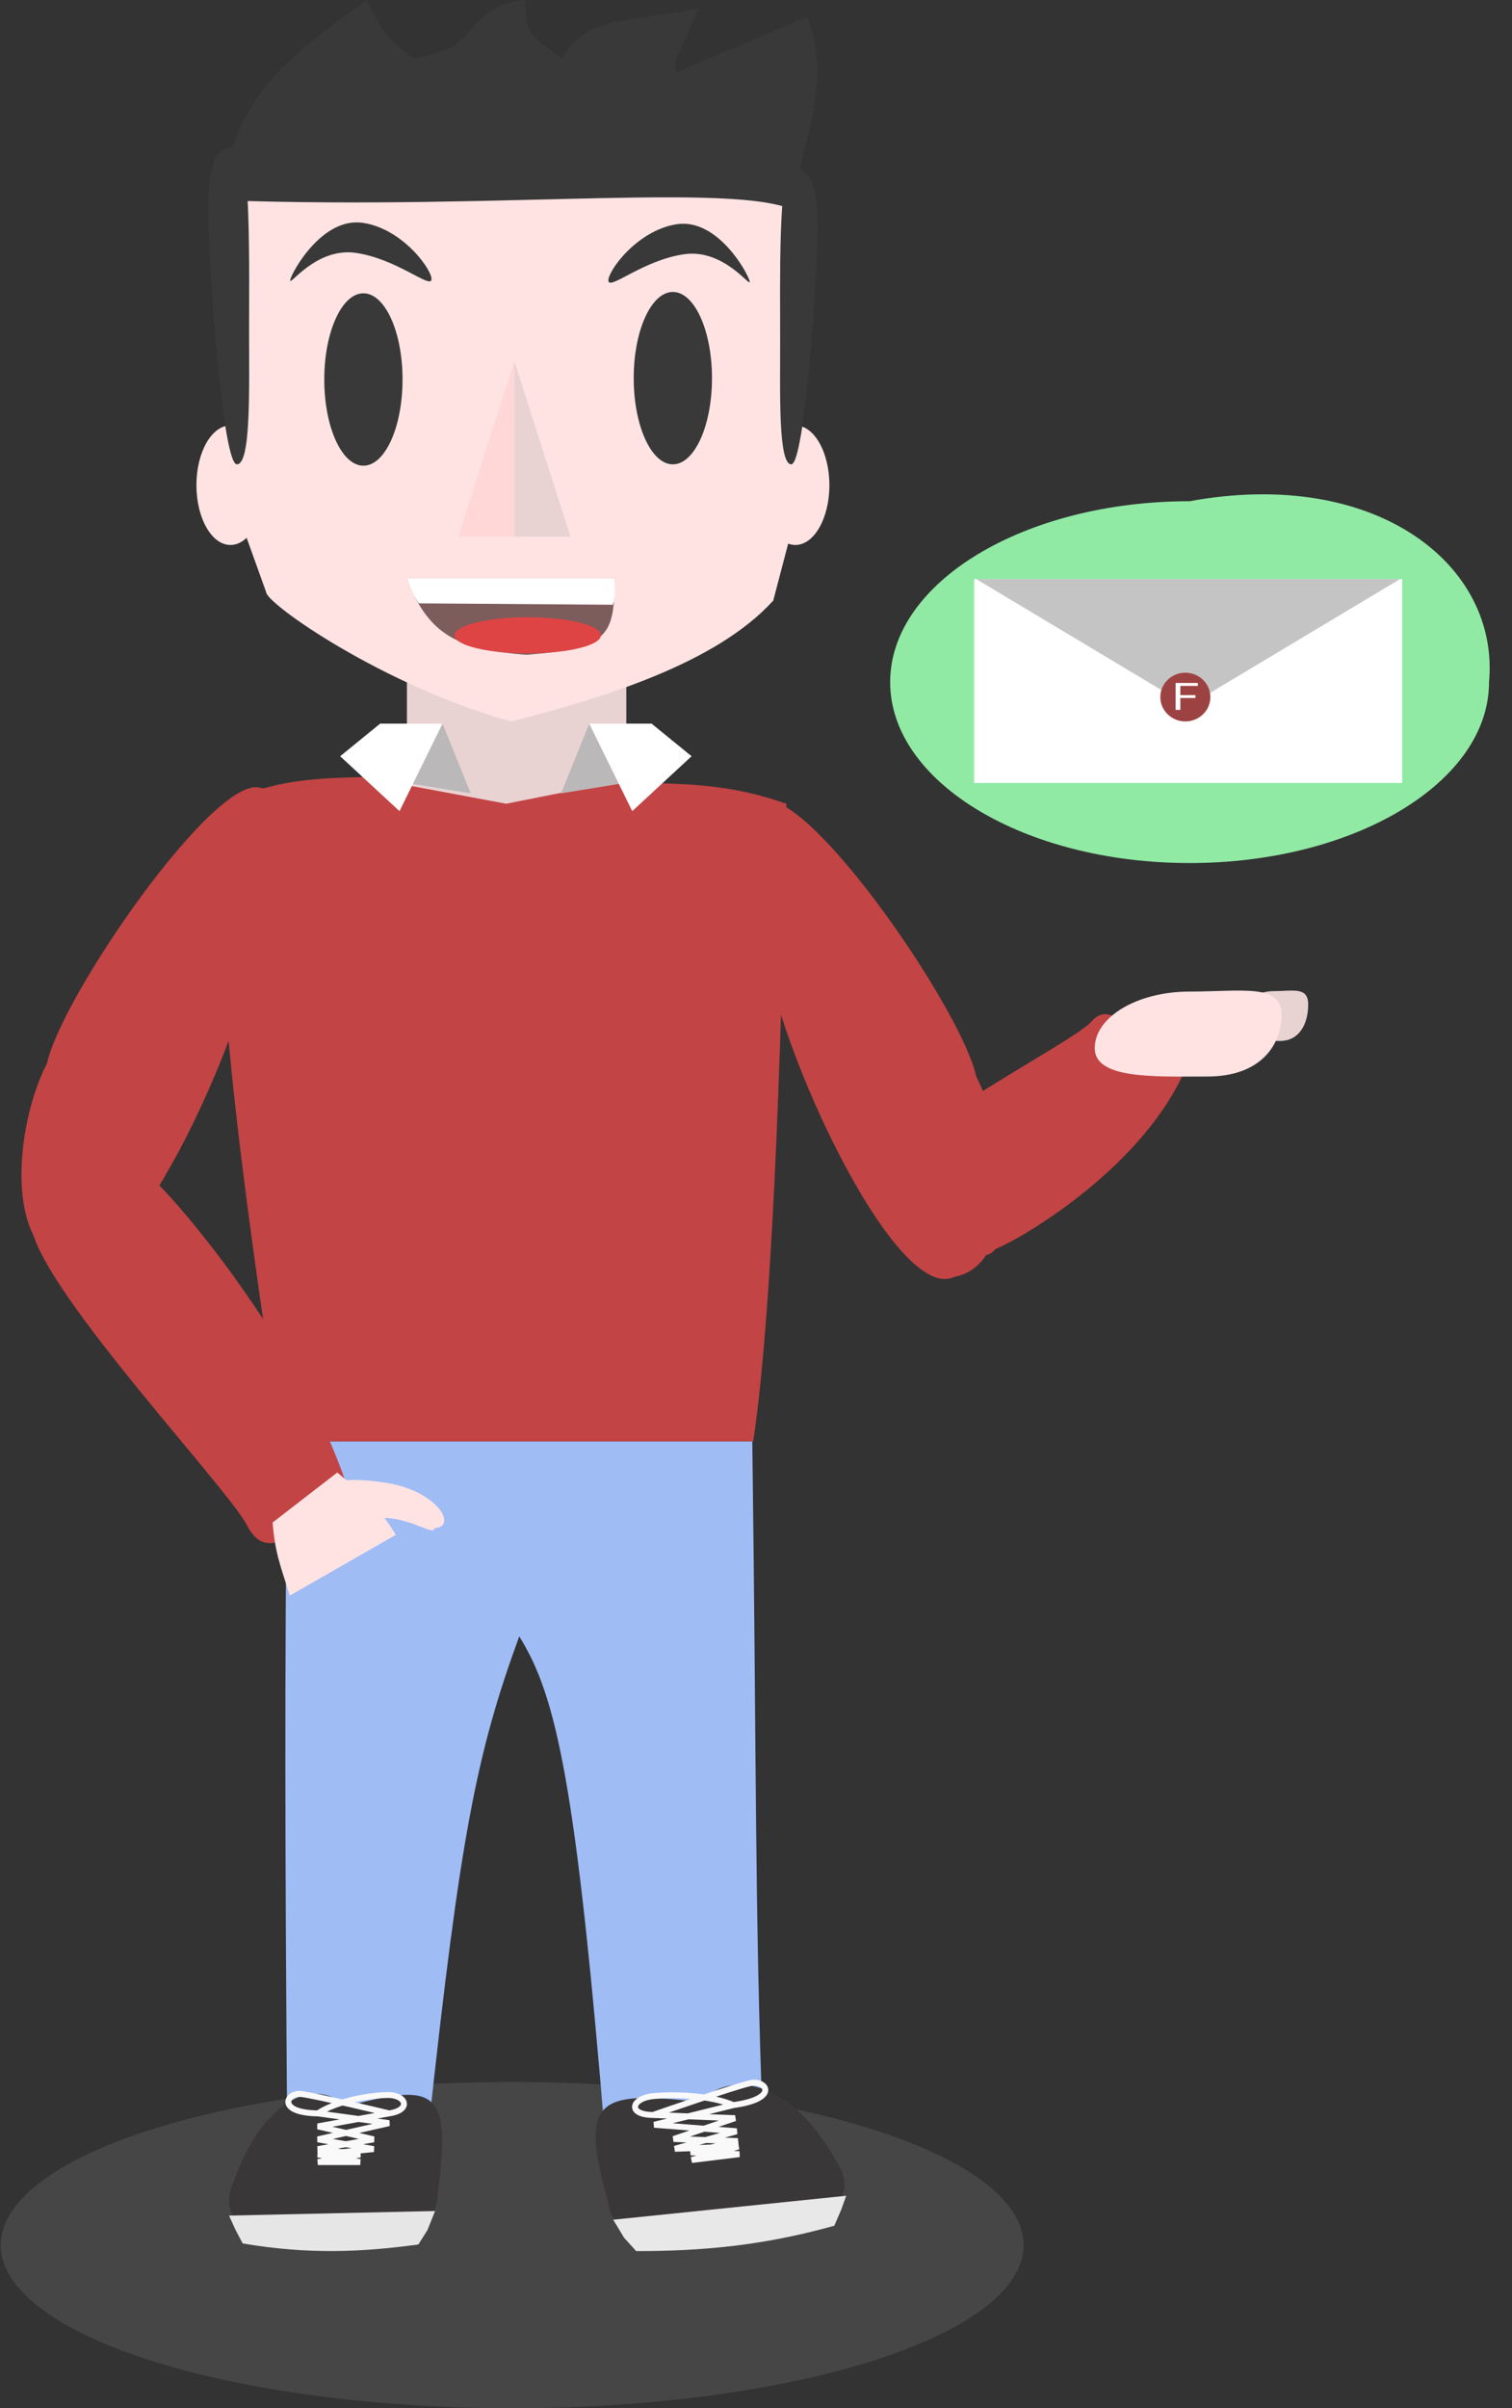                         <svg width="100%"  viewBox="0 0 510 812" fill="none" xmlns="http://www.w3.org/2000/svg">
                            <rect x="0" y="0" width="510" height="812" fill="#333333" stroke="none"/>
                            <g id="contact-image">
                            <g id="Minimalist-avatar">
                            <g id="Shadow" style="mix-blend-mode:multiply" opacity="0.5">
                            <ellipse cx="172.754" cy="757" rx="172.5" ry="55" fill="#5A5A5A"/>
                            </g>
                            <g id="Legs">
                            <path id="Pants" d="M96.838 486H253.754C255.213 596.589 254.541 643.172 257.254 715.809C235.721 725.499 224.099 727.135 204.26 722.551C194.411 602.424 187.835 571.996 175.137 551.74C160.658 591.385 155.198 619.402 144.754 715.809C130.658 723.802 121.48 726.075 96.838 715.809C96.153 620.92 95.971 569.241 96.838 486Z" fill="#9FBCF5"/>
                            <g id="Left shoe">
                            <path id="Ellipse 18" d="M147.598 739.653C147.598 755.117 128.428 758.153 109.098 758.153C83.783 755.132 73.285 748.976 78.597 736.193C87.125 711.366 103.78 698.902 117.098 710.192C146.739 702.19 152.468 704.189 147.598 739.653Z" fill="#393737"/>
                            <path id="Rectangle 10" d="M77.254 747.044L146.754 745.5L144.188 751.914L141.123 756.784C122.088 759.388 103.939 760.197 81.853 756.436L79.298 751.566L77.254 747.044Z" fill="#E6E6E6"/>
                            <path id="Vector 1" d="M107.207 712.587L131.242 715.87L107.207 721.341L126.045 724.623L107.207 726.447L121.498 729H107.207L121.498 726.447L107.207 724.623L126.045 721.341L107.207 716.964L131.242 712.587M107.207 712.587C93.23 712.356 96.671 705.565 101.361 706.022C106.052 706.479 131.242 712.587 131.242 712.587M107.207 712.587C113.528 708.449 124.176 706.534 130.592 706.387C137.008 706.239 138.942 711.464 131.242 712.587" stroke="#F9F9F9" stroke-width="2"/>
                            </g>
                            <g id="Right shoe">
                            <path id="Ellipse 18_2" d="M205.16 742.656C207.074 758.239 229.075 758.643 250.882 755.965C279.066 749.415 290.147 741.757 282.573 729.611C269.881 705.774 249.55 695.522 235.923 708.744C201.494 704.786 195.278 707.593 205.16 742.656Z" fill="#393737"/>
                            <path id="Rectangle 10_2" d="M285.431 740.36L206.835 748.431L210.523 754.539L214.584 759.022C236.379 759.009 256.955 757.311 281.405 750.462L283.685 745.2L285.431 740.36Z" fill="#E8E8E8"/>
                            <path id="Vector 1_2" d="M247.376 709.787L220.669 716.424L248.46 718.608L227.614 724.525L249.091 723.753L233.286 728.306L249.407 726.326L232.97 725.733L248.866 721.916L227.208 721.217L247.918 714.197L220.263 713.116M247.376 709.787C263.117 707.618 258.395 701.251 253.159 702.361C247.924 703.471 220.263 713.116 220.263 713.116M247.376 709.787C239.734 706.493 227.484 706.038 220.229 706.778C212.973 707.518 211.437 713.051 220.263 713.116" stroke="#F9F9F9" stroke-width="2"/>
                            </g>
                            </g>
                            <g id="Body">
                            <rect id="Neck" x="137.254" y="213" width="74" height="61" fill="#E9D2D2"/>
                            <g id="Left arm">
                            <path id="Ellipse 15" d="M87.219 311.491C86.996 339.994 43.931 436.085 23.254 426C1.664 421.974 4.741 379.953 15.897 358.45C20.624 336.21 71.599 262.166 87.445 265.534C103.292 268.902 91.946 289.251 87.219 311.491Z" fill="#C34444"/>
                            <path id="Ellipse 16" d="M52.753 398.755C60.393 405.779 103.273 455.264 118.502 505.629C101.526 514.279 90.547 528.524 83.276 514.253C76.005 499.982 -4.234 416.091 12.742 407.441C29.718 398.792 45.481 384.485 52.753 398.755Z" fill="#C34444"/>
                            <path id="Rectangle 9" d="M91.954 513.357L113.754 496.5C122.729 504.036 126.987 506.939 133.509 517.504L97.754 538C94.835 528.539 92.767 523.903 91.954 513.357Z" fill="#FFE3E3"/>
                            <path id="Ellipse 17" d="M146.485 515.275C146.485 518.036 138.65 511.775 128.985 511.775C119.32 511.775 111.485 507.536 111.485 504.775C107.156 500.086 114.545 497.649 128.985 499.775C147.166 502.112 154.814 514.8 146.485 515.275Z" fill="#FFE3E3"/>
                            </g>
                            <g id="Right arm">
                            <path id="Ellipse 18_3" d="M257.959 316.008C258.182 344.511 301.247 440.602 321.924 430.517C343.514 426.491 340.437 384.47 329.281 362.967C324.554 340.727 273.579 266.683 257.732 270.051C241.886 273.419 253.232 293.768 257.959 316.008Z" fill="#C34444"/>
                            <path id="Ellipse 19" d="M335.843 421.107C342.887 418.432 382.903 395.816 398.688 363.021C384.2 350.647 375.246 336.112 368.178 344.387C361.111 352.662 286.649 388.406 301.136 400.78C315.624 413.154 328.776 429.382 335.843 421.107Z" fill="#C34444"/>
                            <path id="Ellipse 21" d="M441.254 338.743C441.254 344.925 438.478 350.985 431.737 350.985C424.995 350.985 417.254 351.57 417.254 345.389C417.254 339.207 422.719 334.196 429.461 334.196C436.203 334.196 441.254 332.561 441.254 338.743Z" fill="#E9D2D2"/>
                            <path id="Ellipse 20" d="M432.254 342.091C432.254 352.636 424.968 362.975 407.271 362.975C389.574 362.975 369.254 363.973 369.254 353.428C369.254 342.882 383.6 334.334 401.297 334.334C418.994 334.334 432.254 331.545 432.254 342.091Z" fill="#FFE3E3"/>
                            </g>
                            <path id="Jersey" d="M75.487 271C90.868 263.785 101.694 262.448 122.579 262L170.754 271L205.951 264C232.816 263.863 246.826 264.601 265.254 271C263.921 334.4 261.345 437.525 254.064 486H94.603C86.368 426.511 69.581 324.903 75.487 271Z" fill="#C34444"/>
                            <g id="Shirt left">
                            <path id="Rectangle 7" d="M128.254 244H149.254L158.754 267.5L137.254 264L114.754 255L128.254 244Z" fill="#BAB8B8"/>
                            <path id="Rectangle 6" d="M128.254 244H149.254L134.754 273.5L114.754 255L128.254 244Z" fill="white"/>
                            </g>
                            <g id="Shirt right">
                            <path id="Rectangle 7_2" d="M219.754 244H198.754L189.254 267.5L210.754 264L233.254 255L219.754 244Z" fill="#BAB8B8"/>
                            <path id="Rectangle 6_2" d="M219.754 244H198.754L213.254 273.5L233.254 255L219.754 244Z" fill="white"/>
                            </g>
                            </g>
                            <g id="Head">
                            <g id="Face">
                            <path id="Forehead" d="M74.289 107.344C74.289 163.004 115.949 208.125 173.004 208.125C230.059 208.125 273.441 163.004 273.441 107.344C273.441 51.684 229.485 24.375 172.43 24.375C115.376 24.375 74.289 51.684 74.289 107.344Z" fill="#FFE3E3"/>
                            <path id="Jaws" d="M89.785 199.688C89.806 203.45 128.812 231.094 172.43 243.281C202.771 235.477 241.381 223.941 260.815 202.5C260.815 172.987 210.656 160.313 161.526 160.313C112.395 160.313 89.785 170.175 89.785 199.688Z" fill="#FFE3E3"/>
                            <path id="Cheeks" d="M74.289 156.563L89.785 199.688L260.815 202.5L272.867 156.563H74.289Z" fill="#FFE3E3"/>
                            <ellipse id="Right ear" cx="268.276" cy="163.594" rx="11.479" ry="20.156" fill="#FFE3E3"/>
                            <ellipse id="Left ear" rx="11.479" ry="20.156" transform="matrix(-1 0 0 1 77.733 163.594)" fill="#FFE3E3"/>
                            </g>
                            <g id="Nose">
                            <path id="Polygon 2" d="M173.526 121.875L192.413 180.938H154.638L173.526 121.875Z" fill="#E9D2D2"/>
                            <path id="Polygon 3" d="M173.526 121.875V180.938H154.638L173.526 121.875Z" fill="#FFD7D7"/>
                            </g>
                            <g id="Right_eye">
                            <g id="RightPupil">
                            <path id="Right_pupil" d="M240.153 127.5C240.153 143.551 234.243 156.563 226.953 156.563C219.663 156.563 213.753 143.551 213.753 127.5C213.753 111.449 219.663 98.438 226.953 98.438C234.243 98.438 240.153 111.449 240.153 127.5Z" fill="#393939"/>
                            </g>
                            <path id="Right_eyebrow" d="M252.858 94.825C253.493 97.625 244.317 83.665 230.604 85.741C216.891 87.816 205.867 97.625 205.232 94.825C204.596 92.025 214.59 77.677 228.303 75.601C242.016 73.525 252.222 92.025 252.858 94.825Z" fill="#393939"/>
                            </g>
                            <g id="Left_eye">
                            <g id="LeftPupil">
                            <path id="Left_pupil" d="M135.779 127.958C135.779 144.009 129.869 157.021 122.578 157.021C115.288 157.021 109.378 144.009 109.378 127.958C109.378 111.907 115.288 98.896 122.578 98.896C129.869 98.896 135.779 111.907 135.779 127.958Z" fill="#393939"/>
                            </g>
                            <path id="Left_eyebrow" d="M97.9 94.367C97.264 97.167 106.441 83.207 120.154 85.282C133.867 87.358 144.891 97.167 145.526 94.367C146.161 91.567 136.168 77.219 122.455 75.143C108.742 73.067 98.535 91.567 97.9 94.367Z" fill="#393939"/>
                            
                            </g>
                            <g id="Hair">
                            <path id="Ellipse 10" d="M84.011 111.364C84.011 131.386 84.702 156.562 79.897 156.562C75.091 156.562 70.272 90.334 70.272 70.312C70.272 50.291 75.091 49.688 79.897 49.688C84.702 49.688 84.011 91.342 84.011 111.364Z" fill="#393939"/>
                            <path id="Ellipse 14" d="M263.142 114.536C263.142 133.153 262.509 156.562 266.914 156.562C271.319 156.562 275.737 94.982 275.737 76.365C275.737 57.748 271.319 57.188 266.914 57.188C262.509 57.188 263.142 95.919 263.142 114.536Z" fill="#393939"/>
                                <g id="TopHair">
                                <path id="top-hair" d="M123.646 0C128.578 9.287 130.845 14.239 139.716 19.688C148.516 17.855 155.203 15.922 159.23 9.375C166.077 2.09 169.996 0.878 177.021 0C177.721 11.613 178.12 11.57 189.648 19.688C197.124 5.252 212.272 7.677 235.562 2.812C225.966 26.179 227.906 17.052 228.101 24.375L272.293 5.625C282.624 34.688 265.194 53 269.997 72.188C254.278 60.611 170.389 71.001 74.863 67.5C78.313 35.467 92.692 22.032 123.646 0Z" fill="#393939"/>
                                </g>
                            </g>
                            <g id="Mouth_smile">
                            <path id="Rectangle 2" d="M137.254 195H207.273C207.273 214.219 205.513 218.682 177.429 220.781C155.516 219.075 144.546 214.78 137.254 195Z" fill="#7D5C5C"/>
                            <ellipse id="Ellipse 13" cx="178.003" cy="214.219" rx="24.679" ry="6.094" fill="#DF4444"/>
                            <path id="Rectangle 5" d="M137.254 195H207.273C207.183 198.576 207.833 200.616 206.699 203.906L141.272 203.438C139.445 200.727 138.609 198.781 137.254 195Z" fill="white"/>
                            </g>
                            </g>
                            </g>
                            <path id="Telekinesis" d="M502.254 230C502.254 263.689 457.035 291 401.254 291C345.473 291 300.254 263.689 300.254 230C300.254 196.311 345.473 169 401.254 169C464.229 157.463 505.881 190.495 502.254 230Z" fill="#90EAA4"/>
                            <g id="Letter">
                            <rect id="Rectangle 11" x="328.567" y="195.266" width="144.375" height="68.734" fill="white"/>
                            <path id="Polygon 4" d="M400.754 238.062L472.201 195.266H329.307L400.754 238.062Z" fill="#C4C4C4"/>
                            <ellipse id="Ellipse 22" cx="399.817" cy="235.036" rx="8.438" ry="8.214" fill="#9D4242"/>
                            <path id="F" d="M403.212 235.35H398.132V239.359H396.535V230.281H404.035V231.266H398.132V234.371H403.212V235.35Z" fill="white"/>
                            </g>
                            </g>
                            </svg>
